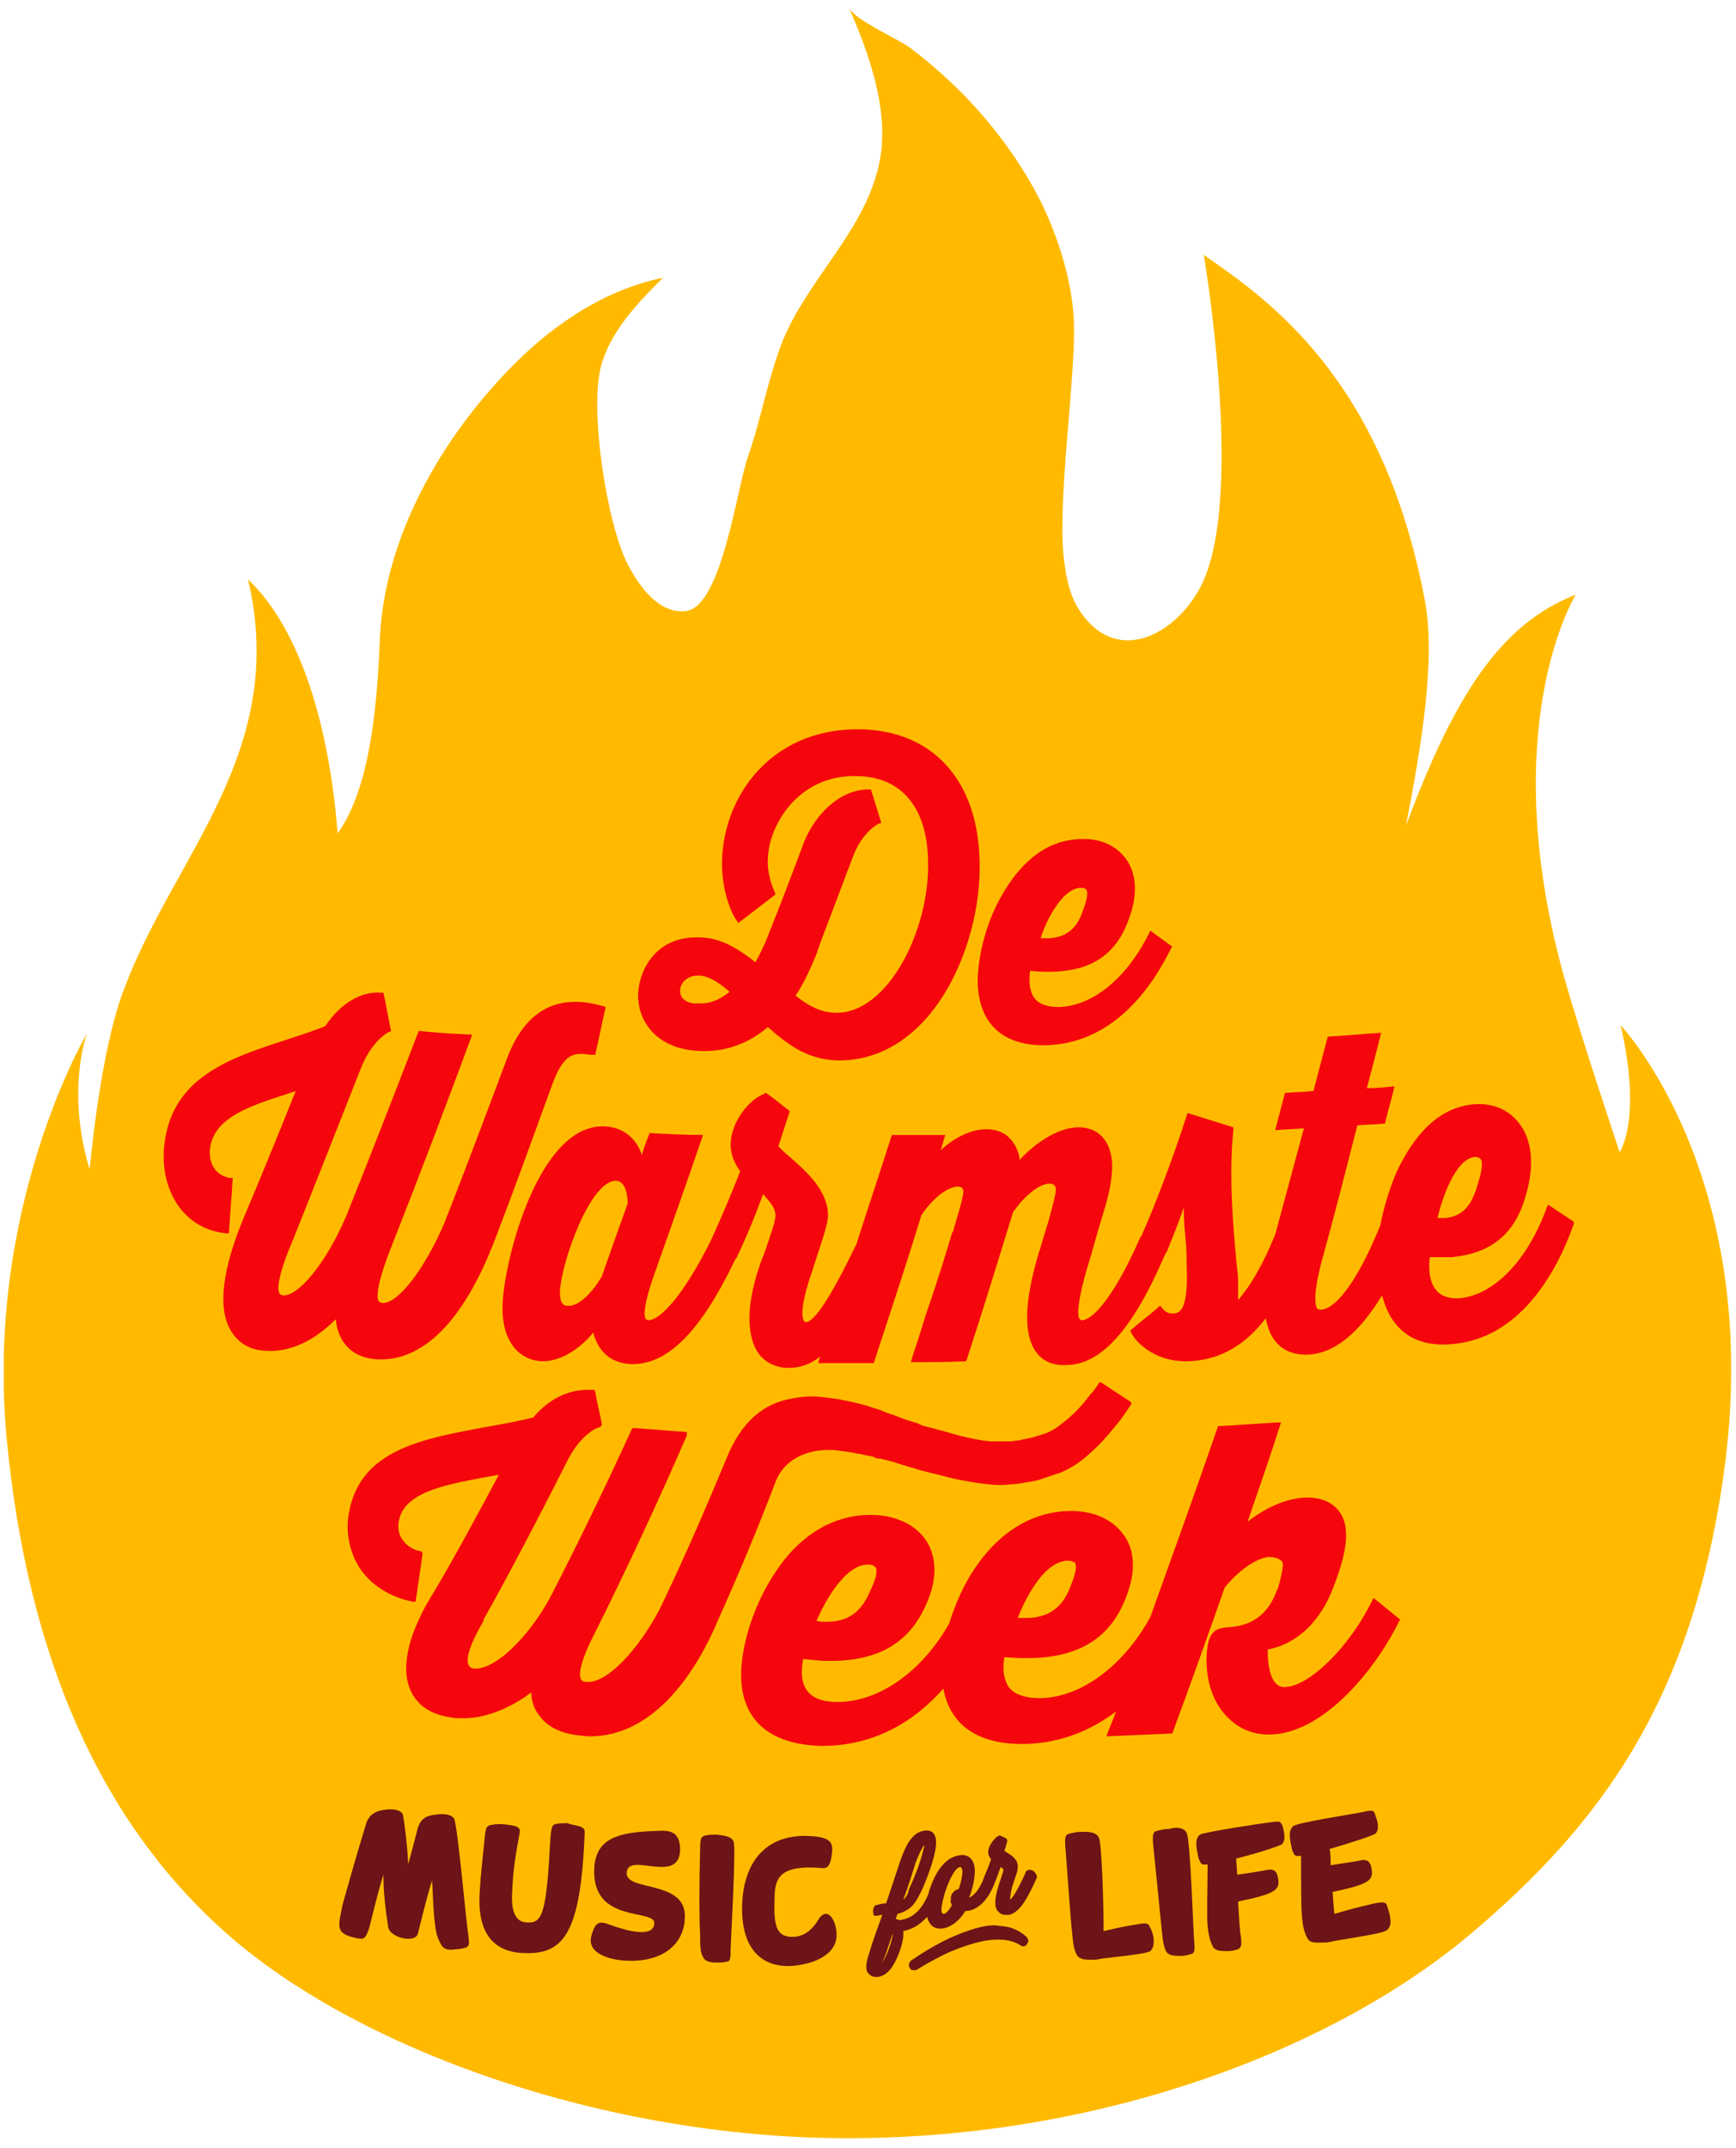 <?xml version="1.0" encoding="utf-8"?>
<!-- Generator: Adobe Illustrator 21.1.0, SVG Export Plug-In . SVG Version: 6.00 Build 0)  -->
<svg version="1.1" id="Laag_1" xmlns="http://www.w3.org/2000/svg" xmlns:xlink="http://www.w3.org/1999/xlink" x="0px" y="0px"
	 viewBox="0 0 182 225" style="enable-background:new 0 0 182 225;" xml:space="preserve">
<style type="text/css">
	.st0{clip-path:url(#SVGID_2_);fill:#FFBA00;}
	.st1{clip-path:url(#SVGID_2_);fill:#F5050C;}
	.st2{clip-path:url(#SVGID_2_);fill:#6C1417;}
</style>
<g>
	<defs>
		<rect id="SVGID_1_" x="0.4" y="0.9" width="181.1" height="223.3"/>
	</defs>
	<clipPath id="SVGID_2_">
		<use xlink:href="#SVGID_1_"  style="overflow:visible;"/>
	</clipPath>
	<path class="st0" d="M12.9,103.9c5.2-14.2,17.4-25,13.1-43.2c5,4.7,8.4,14.1,9.4,26.6c3.3-4.6,4.1-12.8,4.4-19.8
		C40.1,56,46.9,44.7,55.1,37c4.1-3.8,9-6.8,14.4-7.9c-2.7,2.7-5.5,5.6-6.5,9.3c-1.2,4.6,0.6,16.4,2.8,20.7c1.3,2.5,3.4,5.3,6.2,4.9
		c3.7-0.6,5.3-13.1,6.4-16.1c1.4-4,2.1-8.3,3.7-12.3c2.7-6.5,8.7-11.6,10.1-18.6c0.9-4.5-0.3-9.6-3.2-16.2c0.6,1.3,5.2,3.3,6.4,4.2
		c2,1.5,3.8,3.1,5.6,4.9c3.3,3.4,6.2,7.3,8.3,11.6c1.8,3.8,3.2,8.3,3.3,12.6c0.1,6-1.7,18.1-1.1,24.1c0.2,1.8,0.5,3.7,1.4,5.3
		c3.9,6.6,10.4,3,13-2.1c4.7-9.1,0.3-34.7,0.3-34.7c6.6,4.6,18.8,12.8,23.2,36.3c1.1,6-0.3,14.8-2,23.5c5-13.4,9.8-21.1,17.8-24.2
		c0,0-8.4,13.5-1.4,39.4c1.7,6.2,6,19,6,19s2.4-3.4,0.1-13.3c0,0,15.2,16,10.8,47.1c-3.4,24.1-13.3,36.9-26.4,48
		c-14.3,12.1-38.6,21.5-65.4,21.5c-25.8,0-51.7-9.5-65.2-21.5c-13-11.5-20.8-28.7-23-51.8c-2.3-24.3,8.4-42.4,8.4-42.4
		s-2.2,6,0.3,14.2C9.4,122.7,10.4,110.6,12.9,103.9"/>
	<path class="st1" d="M35.2,138.2c0.2,2,1.3,4,4.3,4.2c3.4,0.2,8.4-1.8,12.6-13.1c2-5.2,3.9-10.5,5.8-15.7c1.1-3,2.1-3.2,3.1-3.2
		c0.3,0,0.7,0.1,1.1,0.1c0.1,0,0.2,0,0.3,0c0.4-1.7,0.7-3.3,1.1-5c-0.1,0-0.2-0.1-0.3-0.1c-4.9-1.4-8.3,0.5-10.2,5.9
		c-2.1,5.6-4.2,11.2-6.4,16.8c-2.1,4.9-4.9,8.5-6.5,8.4c-0.2,0-0.3-0.1-0.4-0.2c-0.2-0.3-0.3-1.4,1.1-5.1c3-7.6,5.9-15.2,8.7-22.8
		c-1.9-0.1-3.7-0.2-5.6-0.4c-2.5,6.5-5,12.9-7.6,19.4c-2.1,4.9-5,8.4-6.6,8.3c-0.2,0-0.3-0.1-0.4-0.2c-0.2-0.3-0.3-1.5,1.2-5.1
		c0,0,0.8-1.9,7.3-18.4c1.2-3.1,3-3.9,3-3.9c0.1,0,0.2-0.1,0.2-0.1c-0.3-1.3-0.5-2.7-0.8-4c-0.1,0-0.2,0-0.2,0
		c-2.1-0.2-4.3,1.1-5.9,3.5c-1.2,0.5-2.5,0.9-3.7,1.3c-6.1,2-12.5,3.9-13.2,11.4c-0.2,2.5,0.4,4.7,1.7,6.4c1.2,1.5,2.8,2.4,4.8,2.6
		c0.1,0,0.2,0,0.3,0c0.1-1.9,0.3-3.9,0.4-5.8c-0.1,0-0.2,0-0.3,0c-0.8-0.1-2.2-0.8-2.1-2.9c0.3-3.4,4.1-4.6,8.1-5.9
		c0.3-0.1,0.6-0.2,0.9-0.3c-1.8,4.5-3.6,8.9-5.5,13.4c-2.2,5.3-2.7,9.4-1.3,11.7c0.7,1.2,1.9,2,3.5,2.1
		C31.2,141.8,33.9,139.5,35.2,138.2"/>
	<path class="st1" d="M65.8,126.1c-0.9,2.5-1.8,5-2.7,7.6c-0.5,0.9-2.1,3.2-3.6,3.1c-0.2,0-0.8,0-0.8-1.4c0.1-3.1,3.2-11.8,5.9-11.7
		C65.8,123.8,65.8,125.8,65.8,126.1 M154.6,121.2c0.4,0,0.5,0.1,0.6,0.2c0.2,0.2,0.3,0.8-0.2,2.4c-0.5,1.8-1.2,3.6-3.5,3.8
		c-0.3,0-0.5,0-0.8,0C151.2,125.5,152.6,121.4,154.6,121.2 M162.3,126.2c0,0.1-0.1,0.1-0.1,0.2c-2,5.6-5.5,9.2-9.1,9.6
		c-1.1,0.1-2-0.2-2.5-0.8c-0.9-1-0.8-2.8-0.7-3.5c0.8,0,1.6,0,2.3,0c4.2-0.4,6.7-2.5,7.8-6.6c0.9-3.1,0.6-5.8-0.8-7.5
		c-1.1-1.4-2.8-2.1-4.8-1.9c-4.1,0.4-6.5,4-7.9,6.9c-0.8,1.8-1.4,3.8-1.8,5.8c-2.2,5.4-4.5,8.7-6.2,8.8c-0.3,0-0.4-0.1-0.4-0.1
		c-0.2-0.3-0.5-1.4,0.5-5.1c1.3-4.7,2.5-9.4,3.7-14.1c1-0.1,1.9-0.1,2.9-0.2c0.3-1.3,0.7-2.6,1-3.9c-1,0.1-1.9,0.2-2.9,0.2
		c0.5-1.9,1-3.8,1.5-5.8c-1.9,0.1-3.7,0.3-5.6,0.4c-0.5,1.9-1,3.8-1.5,5.7c-1,0.1-2,0.1-3,0.2c-0.3,1.3-0.7,2.6-1,3.9
		c1-0.1,2-0.1,3-0.2c-1,3.7-2,7.4-3,11.1c-1.3,3.2-2.6,5.4-3.9,6.9c0-0.5,0-1.1,0-1.9c0-0.6-0.1-1.4-0.2-2.3
		c-0.3-3.5-0.8-8.7-0.3-13.6c0-0.1,0-0.2,0-0.3c-1.6-0.5-3.2-1-4.8-1.5c0,0.1-0.1,0.2-0.1,0.3c-1.2,3.8-3.3,9.4-4.7,12.5
		c0,0,0,0.1-0.1,0.1c-2.6,6-4.9,8.7-6.1,8.8c-0.2,0-0.2,0-0.3-0.1c-0.2-0.2-0.4-1.2,0.7-5.1c0.6-1.9,1.1-3.9,1.7-5.8
		c0.8-2.5,1-4,1-5.3c-0.1-2.5-1.5-4-3.7-3.9c-2.2,0.1-4.5,1.8-6,3.4c-0.1-0.9-0.5-1.7-1-2.2c-0.6-0.7-1.5-1-2.5-1
		c-1.9,0-3.7,1.2-4.8,2.2c0.2-0.5,0.3-1,0.5-1.6c-1.9,0-3.8,0-5.6,0c-1.2,3.8-2.5,7.6-3.7,11.4c-2.6,5.4-4.4,8.2-5.3,8.2
		c-0.1,0-0.2,0-0.2-0.1c-0.2-0.3-0.5-1.3,0.8-5.1c0.4-1.2,0.8-2.5,1.2-3.7c0.3-1,0.5-1.7,0.5-2.3c0-2.6-2.3-4.6-4-6.1
		c-0.5-0.4-0.9-0.8-1.2-1.1c0.4-1.2,0.8-2.5,1.2-3.7c-0.8-0.6-1.6-1.3-2.5-1.9c-0.1,0-0.1,0-0.2,0.1c-1.6,0.6-3.5,3-3.5,5.3
		c0,1.2,0.5,2.1,1,2.8c-1,2.6-2.1,5.1-3,7.1c0,0,0,0,0,0c-2.9,5.9-5.4,8.5-6.6,8.5c-0.2,0-0.2-0.1-0.3-0.1c-0.2-0.3-0.3-1.4,1-5
		c1.7-4.8,3.4-9.6,5-14.3c-1.9,0-3.8-0.1-5.6-0.2c-0.3,0.8-0.6,1.5-0.8,2.3c-0.4-1.2-1.5-2.9-3.9-3c-6.9-0.3-10.5,13.9-10.7,18.5
		c-0.2,3.6,1.4,5.9,4,6.1c2.5,0.1,4.6-1.9,5.5-3c0.3,1.2,1.2,3.2,4,3.3c3.7,0.1,7.2-3.3,10.8-10.8h0c0,0,0-0.1,0.1-0.1
		c0,0,0-0.1,0-0.1c0,0,0-0.1,0.1-0.1c0,0,0,0,0,0c1.1-2.3,2-4.5,2.8-6.7c0.8,0.9,1.3,1.5,1.3,2.2c0,0.3-0.1,0.8-0.3,1.4
		c-0.4,1.2-0.8,2.5-1.3,3.7c-1.8,5.2-1.1,7.9-0.3,9.2c0.7,1.1,1.9,1.7,3.3,1.7c1.2,0,2.3-0.4,3.3-1.2c-0.1,0.2-0.2,0.5-0.2,0.7
		c1.9,0,3.9,0,5.8,0c1.7-5.2,3.4-10.3,5-15.5c1.4-2.1,3-3,3.8-3c0.4,0,0.6,0.2,0.6,0.5c0,0.6-0.5,2.2-1,3.9c0,0.2-0.1,0.3-0.2,0.5
		c-0.5,1.7-1.6,5.3-2.7,8.4c-0.6,2-1.2,3.8-1.5,4.7c0,0.1-0.1,0.3-0.1,0.4c1.9,0,3.9,0,5.8-0.1c1.7-5.2,3.3-10.4,4.9-15.6
		c1.4-2,2.9-3,3.8-3c0.3,0,0.7,0.1,0.7,0.6c0,0.5-0.4,1.9-0.8,3.4c-0.4,1.2-0.7,2.4-1.1,3.6c-1.4,4.8-1.5,8.2-0.2,10
		c0.7,1,1.8,1.5,3.3,1.4c3.6-0.1,6.9-3.8,10.2-11.5h0c0,0,0-0.1,0.1-0.1c0,0,0,0,0-0.1c0,0,0-0.1,0.1-0.1c0,0,0,0,0,0
		c0.6-1.5,1.3-3.2,1.8-4.7c0,1.2,0.1,2.3,0.2,3.4c0.1,0.9,0.1,1.8,0.1,2.6c0.2,4.5-0.6,5.1-1.4,5.1c-0.5,0-0.8-0.1-1.2-0.6
		c-0.1-0.1-0.1-0.2-0.2-0.2c-1,0.9-2.1,1.7-3.1,2.6c0,0.1,0,0.1,0.1,0.2c0.1,0.4,2,3.2,6.2,3c3.4-0.2,5.9-1.9,7.9-4.5
		c0.2,1,0.5,1.8,1,2.4c0.8,1,2,1.5,3.6,1.4c2.7-0.2,5.2-2.3,7.6-6.2c0.9,3.6,3.4,5.5,7.4,5.1c6.9-0.6,10.8-7.2,12.7-12.6
		c0,0,0-0.1,0-0.1c0,0,0-0.1,0-0.1"/>
	<path class="st1" d="M71.3,103.8c0-0.8,0.7-1.6,1.9-1.6c0.9,0,1.9,0.5,3.3,1.7c-1,0.8-2.1,1.3-3.2,1.2
		C72.9,105.2,71.3,105.1,71.3,103.8 M73.5,110.1c2.6,0.1,5-0.8,7-2.5c2.3,2,4.2,3.4,7.4,3.5c9.9,0,15-12.1,14.8-20.7
		c-0.1-8.7-5-14-12.8-14c-9,0-14,6.9-14.2,13.7c-0.1,3.8,1.4,6.2,1.5,6.3c0.1,0.1,0.1,0.2,0.2,0.3c1.3-1,2.6-2,3.9-3
		c0-0.1-0.1-0.2-0.1-0.3c0,0-0.8-1.6-0.7-3.4c0.1-3.7,3.3-8.8,9.2-8.7c4.8,0,7.6,3.3,7.6,9.2c0.1,7-4.2,15.6-9.6,15.6
		c-1.6,0-2.9-0.7-4.3-1.8c0.9-1.3,1.6-2.9,2.3-4.6c0,0,0,0,0-0.1c0.2-0.6,2.5-6.6,3.7-9.8c1-2.7,2.7-3.5,2.7-3.5
		c0.1,0,0.2-0.1,0.3-0.1c-0.4-1.2-0.7-2.3-1.1-3.5h-0.2c-3.2,0-5.7,2.8-6.8,5.5c-1.2,3.2-2.4,6.4-3.7,9.6c-0.4,1.1-0.9,2.1-1.4,3
		c-2.3-1.8-4-2.6-6-2.6c-4.5-0.1-6.2,3.5-6.3,5.9C66.8,106.9,68.8,110,73.5,110.1"/>
	<path class="st1" d="M113.3,93c0.3,0,0.5,0.1,0.6,0.2c0.1,0.2,0.2,0.7-0.3,2c-0.5,1.6-1.4,3-3.7,3.1c-0.2,0-0.5,0-0.8,0
		C109.5,96.9,111.2,93.1,113.3,93 M120.6,97.5c0,0.1-0.1,0.1-0.1,0.2c-2.3,4.7-5.9,7.7-9.5,7.8c-1.2,0-2.1-0.3-2.6-1
		c-0.6-0.9-0.5-2.2-0.4-2.8c0.8,0.1,1.6,0.1,2.3,0.1c0,0,0,0,0,0c4.1-0.1,6.7-1.8,8-5.4c1.2-3.1,0.6-5.1-0.1-6.2
		c-1-1.5-2.7-2.4-4.9-2.3c-4.1,0.1-6.6,3.1-8.1,5.6c-1.7,2.8-2.7,6.5-2.7,9.4c0.1,4.3,2.6,6.7,7.2,6.6c6.8-0.2,10.9-5.7,13.1-10.2
		c0,0,0-0.1,0.1-0.1c0,0,0-0.1-0.1-0.1"/>
	<path class="st1" d="M91,163.9c0.4,0,0.6,0.1,0.8,0.3c0.2,0.3,0.1,1.1-0.5,2.3c-0.7,1.7-1.8,3.4-4.6,3.4c-0.3,0-0.7,0-1.1-0.1
		C86.2,168.4,88.4,163.9,91,163.9 M111.9,163.5c0.4,0,0.6,0.1,0.8,0.2c0.2,0.3,0.1,1.1-0.4,2.3c-0.6,1.7-1.7,3.4-4.5,3.5
		c-0.3,0-0.7,0-1.1,0C107.2,168.2,109.2,163.6,111.9,163.5 M144,167.4c0,0.1-0.1,0.1-0.1,0.2c-2.6,5.3-6.7,8.9-8.9,9.1
		c-0.5,0.1-0.9,0-1.2-0.3c-0.6-0.6-0.9-1.8-0.9-3.6c2.8-0.5,5.2-2.6,6.6-5.8c0.4-1,1.8-4.3,1.6-6.6c-0.1-2.3-1.9-3.7-4.5-3.5
		c-2.5,0.2-4.6,1.6-5.8,2.5c1.2-3.5,2.4-6.9,3.5-10.4c-2.2,0.1-4.4,0.3-6.6,0.4c-2.3,6.7-4.7,13.3-7.1,20c-2.8,5.1-7.2,8.4-11.5,8.5
		c-1.5,0-2.6-0.3-3.3-1.1c-0.8-1.1-0.6-2.7-0.5-3.2c1,0.1,2,0.1,2.8,0.1c5-0.1,8.2-2.1,9.8-6c1.5-3.5,0.8-5.7-0.1-6.9
		c-1.2-1.7-3.3-2.6-5.9-2.5c-4.9,0.2-8.1,3.5-9.9,6.3c-1.1,1.7-1.9,3.6-2.5,5.5c-2.9,5.1-7.4,8.2-11.7,8.2c-1.6,0-2.6-0.4-3.2-1.2
		c-0.8-1.1-0.5-2.7-0.4-3.3c1,0.1,1.9,0.2,2.8,0.2c5,0,8.2-1.8,10-5.7c1.6-3.4,0.9-5.7,0.1-6.9c-1.1-1.7-3.3-2.7-5.8-2.7
		c-4.9,0-8.2,3.2-10,6c-2.1,3.1-3.5,7.2-3.6,10.5c-0.1,4.9,2.9,7.6,8.5,7.7c5.6,0,9.8-2.7,12.7-6c0.7,3.8,3.6,5.9,8.6,5.8
		c3.8-0.1,7-1.5,9.5-3.4c-0.3,0.9-0.7,1.7-1,2.6c2.3-0.1,4.6-0.2,6.9-0.3c1.9-5.1,3.7-10.2,5.5-15.3c1.9-2.3,3.7-3.1,4.6-3.2
		c0.6,0,1.4,0.2,1.5,0.7c0,0.6-0.3,1.9-0.5,2.5c0,0.1,0,0.2-0.1,0.2c-1.3,3.8-4.2,3.9-5.4,4c-1.4,0.1-1.9,0.9-2,3
		c-0.1,2.6,0.7,5,2.3,6.5c1.2,1.2,2.8,1.8,4.6,1.7c5.7-0.3,11.1-7.3,13.3-11.9c0,0,0-0.1,0.1-0.1c0,0,0-0.1-0.1-0.1"/>
	<path class="st1" d="M61.6,181.5c0,0-0.1,0-0.1,0c0.1,0,0.2,0,0.3,0C61.7,181.5,61.6,181.5,61.6,181.5 M48.3,179.8
		c-0.1,0-0.2,0-0.3,0c0.1,0,0.3,0,0.4,0C48.4,179.8,48.3,179.8,48.3,179.8 M61.4,145.9C61.4,145.9,61.4,145.9,61.4,145.9L61.4,145.9
		C61.3,145.9,61.4,145.9,61.4,145.9 M84.6,146.8c0.2,0,0.3,0,0.5,0C84.9,146.8,84.7,146.8,84.6,146.8
		C84.6,146.8,84.6,146.8,84.6,146.8 M106.1,155.2c-0.1,0-0.3,0-0.4,0c0,0-0.1,0-0.1,0C105.8,155.2,106,155.2,106.1,155.2
		 M115.4,144.8L115.4,144.8c-0.1,0-0.2,0.1-0.2,0.1l0,0c-0.3,0.5-0.6,0.9-0.9,1.2c-0.6,0.8-1.5,1.9-2.8,2.9c-0.7,0.6-1.4,1-2,1.2
		c-0.1,0-0.2,0.1-0.3,0.1c-0.3,0.1-0.7,0.2-1,0.3c-0.5,0.1-1,0.2-1.4,0.3c-0.3,0-0.6,0.1-1,0.1c-0.7,0-1.4,0-2,0
		c-1-0.1-2-0.3-3.2-0.6c-1.1-0.3-2.1-0.6-3.3-0.9c-0.4-0.1-0.8-0.2-1.1-0.4c-0.7-0.2-1.4-0.4-2.1-0.7c-0.2-0.1-0.3-0.1-0.5-0.2
		c-0.4-0.1-0.7-0.2-1.1-0.4c-0.5-0.2-1-0.3-1.5-0.5c0,0,0,0,0,0c-1-0.3-2-0.5-3-0.7c-0.8-0.1-1.8-0.3-2.7-0.3c-0.2,0-0.3,0-0.5,0
		c-0.6,0-1.2,0.1-1.7,0.2c-3.1,0.5-5.4,2.5-6.9,6.2c-2.2,5.3-4.5,10.6-7,15.8c-2.3,4.4-5.5,7.7-7.5,7.7c-0.1,0-0.1,0-0.2,0
		c-0.3,0-0.5-0.1-0.6-0.3c-0.2-0.4-0.2-1.6,1.4-4.7c3.4-6.8,6.7-13.9,9.7-20.8c0-0.1,0-0.2,0-0.3c0-0.1-0.1-0.1-0.2-0.1
		c-1.8-0.1-3.6-0.3-5.4-0.4h0c-0.1,0-0.2,0.1-0.2,0.2c-2.7,5.9-5.6,11.9-8.6,17.7c-2.4,4.3-5.7,7.3-7.7,7.3c-0.1,0-0.2,0-0.2,0
		c-0.3,0-0.5-0.2-0.6-0.4c-0.2-0.5-0.1-1.7,1.6-4.6c0,0,0,0,0-0.1c0-0.1,0.1-0.2,0.2-0.4c1.8-3.2,4.7-8.6,8.6-16.3
		c1.4-2.8,3.2-3.5,3.4-3.5c0,0,0.1,0,0.1-0.1c0.1-0.1,0.1-0.2,0.1-0.2c-0.2-1.1-0.5-2.2-0.7-3.4c0-0.1-0.1-0.2-0.2-0.2
		c-0.2,0-0.4,0-0.6,0c-2.1,0-4.1,1-5.7,2.9c-1.6,0.4-3.3,0.7-5,1c-6.4,1.2-13.1,2.3-14.3,8.9c-0.4,2,0,4,1,5.7
		c1.2,1.9,3.2,3.2,5.7,3.7c0,0,0,0,0,0c0.1,0,0.1,0,0.2,0c0.1,0,0.1-0.1,0.1-0.2c0-0.2,0.1-0.5,0.1-0.7c0.2-1.4,0.4-2.7,0.6-4.1
		c0-0.1-0.1-0.3-0.2-0.3c-0.8-0.1-1.5-0.6-1.9-1.2c-0.4-0.5-0.5-1.2-0.4-1.9c0.5-3,4.6-3.8,8.8-4.6c0.6-0.1,1.1-0.2,1.7-0.3
		c-2.2,4.1-4.4,8.2-6.7,12.1C42.8,171,42,174.6,43,177c0.7,1.6,2.1,2.6,4.2,2.9c0.4,0.1,0.7,0.1,1.1,0.1c3.3,0.1,6.2-1.8,7.4-2.7
		c0,0.9,0.3,1.8,0.9,2.5c0.8,1.1,2.2,1.8,4.1,2c0.3,0,0.6,0.1,1,0.1c7.2,0.1,11.6-7.5,13.5-12c2.2-4.9,4.3-9.9,6.2-14.9
		c1.2-2.7,4.1-3.1,5.3-3.1c0.3,0,0.6,0,0.7,0c0.8,0.1,1.7,0.2,2.6,0.4c0,0,0,0,0.1,0c0.4,0.1,0.9,0.2,1.4,0.3c0.1,0,0.1,0,0.2,0.1
		c0.2,0.1,0.4,0.1,0.6,0.1c0.1,0,0.3,0.1,0.4,0.1c0.1,0,0.3,0.1,0.4,0.1c0.2,0.1,0.5,0.1,0.7,0.2c0.9,0.3,1.7,0.5,2.6,0.8
		c1.2,0.3,2.4,0.6,3.6,0.9c1.4,0.3,2.6,0.5,3.7,0.6c0.7,0.1,1.5,0.1,2.2,0c0.5,0,1.1-0.1,1.6-0.2c0.7-0.1,1.3-0.2,1.8-0.4
		c0.3-0.1,0.6-0.2,0.9-0.3c0.1,0,0.2-0.1,0.3-0.1c0.2-0.1,0.4-0.1,0.6-0.2c1-0.4,2-1,3-1.9c1.5-1.3,2.5-2.6,3.4-3.7
		c0.3-0.4,0.7-1,1.1-1.6c0,0,0,0,0,0c0-0.1,0-0.2,0-0.2"/>
	<path class="st2" d="M93.6,202.7c-0.2,1.1-0.8,2.5-1.1,2.9c0-0.1,0-0.1,0.1-0.2c0.4-1,0.7-2.1,1.1-3.1
		C93.6,202.3,93.6,202.5,93.6,202.7 M94.7,199c0.5-1.3,0.9-2.6,1.3-3.9c0.4-1,0.7-1.6,0.9-1.8c0,0.1,0,0.2-0.1,0.5
		c-0.1,0.5-0.6,2.2-1.5,4.1C95.2,198.4,95,198.8,94.7,199 M99.8,199.6c-0.3,0.5-0.6,0.9-0.9,0.9c-0.2,0-0.2-0.4-0.2-0.4
		c0-1.2,1.1-4.3,1.9-4.5c0,0,0,0,0.1,0c0.1,0,0.2,0.3,0.2,0.4c0,0.4-0.1,1.1-0.4,1.9c-0.5,0.1-0.9,0.6-0.8,1.1
		C99.6,199.2,99.7,199.4,99.8,199.6 M107.8,195.9c-0.1,0-0.1,0.1-0.2,0.1c-0.3,0.7-1.3,2.8-1.7,3c0-0.1,0-0.4,0.2-1.3l0.5-1.5
		c0.1-0.3,0.1-0.5,0.1-0.7c0-0.7-0.6-1.1-1.1-1.4c-0.1-0.1-0.2-0.1-0.3-0.2l0.3-1c0-0.1,0-0.2-0.1-0.3l-0.6-0.3c-0.1,0-0.2,0-0.2,0
		c-0.5,0.3-1.1,1.1-1.1,1.7c0,0.3,0.1,0.5,0.3,0.8c-0.3,0.9-0.7,1.7-0.9,2.3c-0.4,0.9-0.9,1.5-1.4,1.7c0.4-1,0.6-2.1,0.6-2.8
		c0-1.2-0.7-1.9-1.8-1.6c-2,0.4-2.9,3.3-3.1,4.1c-0.7,1.6-1.6,2.4-2.7,2.6c-0.3,0.1-0.5,0-0.7-0.1l0.2-0.5c1.5-0.4,1.9-1.2,2.5-2.4
		c0.6-1.3,1.2-3,1.4-4c0.2-0.9,0.2-1.6-0.1-2c-0.2-0.3-0.6-0.4-1.1-0.3c-1,0.2-1.7,1.1-2.4,3.1c-0.5,1.5-1,3-1.5,4.5
		c-0.4,0-0.7,0.1-1.1,0.2c-0.1,0-0.1,0-0.1,0.1c-0.2,0.2-0.2,0.7-0.1,0.9c0,0.1,0.1,0.1,0.2,0.1c0.3,0,0.5-0.1,0.7-0.1
		c-0.5,1.4-1,2.7-1.4,4.1c-0.3,0.9-0.4,1.6-0.1,2c0.2,0.2,0.4,0.4,0.8,0.4c0.1,0,0.2,0,0.3,0c1-0.2,1.5-1.1,1.8-1.7
		c0.4-0.8,0.7-1.7,0.8-2.5c0-0.2,0-0.4,0-0.6c1-0.2,1.8-0.7,2.5-1.5c0.2,0.9,0.8,1.4,1.8,1.2c0.8-0.2,1.6-0.8,2.2-1.8
		c1.1,0,2.2-0.9,2.9-2.5c0,0,0,0,0,0c0.3-0.7,0.6-1.5,0.8-2.1c0.2,0.1,0.3,0.2,0.3,0.3c0,0,0,0.1-0.1,0.4l-0.4,1.2
		c-0.4,1.3-0.5,2.2-0.1,2.7c0.2,0.2,0.4,0.4,0.8,0.4c0.1,0,0.2,0,0.4,0c1.2-0.3,2-1.9,2.9-3.9c0-0.1,0-0.1,0-0.2
		C108.5,196,108.1,195.8,107.8,195.9"/>
	<path class="st2" d="M106.1,202c-0.5-0.2-1-0.2-1.8-0.3h-0.1c-1.1,0-2.2,0.4-3.1,0.7c-1.9,0.7-3.7,1.7-5.6,3
		c-0.2,0.2-0.3,0.5-0.1,0.8c0.1,0.2,0.3,0.2,0.5,0.2h0c0.1,0,0.2,0,0.3-0.1c0.8-0.5,1.7-1,2.7-1.5c1-0.5,1.9-0.8,2.8-1.1
		c1-0.3,1.9-0.5,2.8-0.5c0.1,0,0.2,0,0.2,0l0.1,0c0.8,0,1.6,0.2,2.2,0.6c0.1,0.1,0.2,0.1,0.3,0.1h0c0.2,0,0.3-0.1,0.4-0.3
		c0.2-0.2,0.1-0.5-0.1-0.7C107.3,202.6,106.7,202.2,106.1,202"/>
	<path class="st2" d="M49.1,202.7c0.1,1,0.1,1.1-0.2,1.3c-0.3,0.1-0.7,0.2-1.1,0.2c-0.6,0.1-1.2,0.1-1.5-0.4
		c-0.3-0.5-0.6-1.1-0.7-2.3c-0.2-1.4-0.2-3.1-0.3-4.5c-0.6,1.8-1.4,5.3-1.5,5.6c-0.3,1-2.9,0.4-3.1-0.7c-0.4-2.6-0.5-4.1-0.5-5.5
		c-0.6,1.8-1.4,5.3-1.5,5.6c-0.3,0.9-0.5,1.1-0.8,1.1c-0.4,0-0.7-0.1-1.1-0.2c-0.6-0.2-1.1-0.4-1.2-1c-0.1-0.6,0.1-1.2,0.3-2.3
		c0.5-1.8,1.4-5,2.5-8.6c0.3-0.9,1-1.3,1.9-1.4c0.7-0.1,1.5-0.1,1.9,0.4c0.1,0.2,0.5,3.1,0.6,5.3c0.2-0.7,0.8-3,1-3.8
		c0.3-0.9,0.8-1.3,1.9-1.4c0.7-0.1,1.5-0.1,1.9,0.4C48,191.3,48.9,201.8,49.1,202.7"/>
	<path class="st2" d="M61.3,191.9c-0.4,10.9-2.3,12.9-6.5,12.7c-4.3-0.2-4.7-3.9-4.5-6.5c0.1-1.8,0.3-3.4,0.5-5.4
		c0.1-1.2,0.2-1.4,0.6-1.5c0.4-0.1,0.8-0.1,1.3-0.1c0.7,0.1,1.9,0.1,1.8,0.8c-0.5,2.7-0.7,4-0.8,6.2c-0.1,1.4,0,3.3,1.6,3.3
		c1.6,0.1,2-1.1,2.4-8.8c0.1-1.2,0.2-1.4,0.5-1.5c0.4-0.1,0.8-0.1,1.3-0.1C60.2,191.3,61.3,191.2,61.3,191.9"/>
	<path class="st2" d="M71.8,200.9c-0.1,3-2.6,4.7-6.2,4.5c-1.8-0.1-4.1-0.8-3.6-2.6c0.5-1.8,1-1.5,2.4-1c1.5,0.5,4.1,1.2,4.2-0.3
		c0.1-1.6-6.6,0.1-6.3-5.8c0.2-3.1,2.4-3.8,6.8-3.9c1.5-0.1,2.2,0.4,2.2,2c-0.1,3.7-5.5,0.1-5.6,2.4C65.6,198.2,72,196.9,71.8,200.9
		"/>
	<path class="st2" d="M76.9,192.9c0.3,0.6-0.3,10.5-0.3,11.4c0,1-0.1,1.2-0.4,1.2c-0.3,0.1-0.7,0.1-1.1,0.1c-0.6,0-1.2-0.1-1.4-0.6
		c-0.3-0.5-0.3-1.2-0.3-2.3c-0.1-1.8-0.1-5.1,0-8.9c0-1.2,0.1-1.4,0.5-1.5c0.4-0.1,0.8-0.1,1.3-0.1
		C75.8,192.3,76.6,192.3,76.9,192.9"/>
	<path class="st2" d="M87.7,202.9c-0.1,1.6-1.8,2.7-4.2,3c-2.9,0.4-5.8-1-5.7-6.2c0.1-4.7,2.6-7.9,7.8-7.3c1.4,0.2,1.8,0.6,1.6,1.9
		c-0.1,0.8-0.3,1.5-1,1.4c-4.7-0.4-5,1.2-5,3.4c-0.1,2.9,0.3,3.9,2.1,3.8c1.1-0.1,1.9-0.8,2.5-1.8C86.8,199.5,87.8,201.4,87.7,202.9
		"/>
	<path class="st2" d="M120.9,202.8c0.1,0.6,0.1,1.2-0.3,1.6c-0.4,0.3-3.7,0.6-5.2,0.8c-0.3,0.1-0.6,0.1-1,0.1c-0.6,0-1.2,0-1.5-0.5
		c-0.3-0.5-0.4-1.2-0.5-2.3c-0.2-1.8-0.4-5.1-0.7-8.9c-0.1-1.2,0-1.4,0.4-1.5c0.4-0.1,0.8-0.2,1.3-0.2c0.7,0,1.5,0,1.8,0.6
		c0.3,0.5,0.5,6.7,0.5,9.8c0.9-0.2,2.1-0.5,3.5-0.7c1-0.2,1.2-0.1,1.3,0.2C120.7,202.1,120.8,202.4,120.9,202.8"/>
	<path class="st2" d="M124.4,192c0.4,0.6,0.7,10.4,0.8,11.4c0.1,1,0,1.2-0.3,1.3c-0.3,0.1-0.7,0.2-1.1,0.2c-0.6,0-1.2,0-1.5-0.4
		c-0.3-0.5-0.4-1.2-0.5-2.3c-0.2-1.8-0.5-5.1-0.9-8.9c-0.1-1.2,0-1.4,0.4-1.5c0.4-0.1,0.8-0.2,1.3-0.2
		C123.2,191.4,124.1,191.4,124.4,192"/>
	<path class="st2" d="M134.6,191.9c0.1,0.5,0.1,1-0.2,1.3c-0.3,0.2-2.4,0.9-4.8,1.5c0,0.5,0.1,1.1,0.1,1.7c1.3-0.2,2.7-0.4,3.1-0.5
		c0.9-0.2,1.1,0.3,1.2,0.9c0.2,1.2-0.3,1.6-4.2,2.4c0.1,1.8,0.2,3.4,0.3,3.7c0.1,1,0,1.1-0.3,1.3c-0.3,0.1-0.7,0.2-1.1,0.2
		c-0.6,0-1.2,0-1.5-0.4c-0.3-0.5-0.5-1.2-0.6-2.3c-0.1-0.7,0-4,0-6.4c-0.5,0.1-0.7,0-0.8-0.3c-0.2-0.3-0.2-0.7-0.3-1.1
		c-0.1-0.6-0.2-1.3,0.3-1.7c0.5-0.3,6.6-1.2,7.4-1.3c0.8-0.1,1-0.1,1.1,0.1C134.5,191.2,134.5,191.5,134.6,191.9"/>
	<path class="st2" d="M145.7,200.6c0.1,0.6,0.2,1.2-0.3,1.6c-0.4,0.4-5,1-5.8,1.2c-0.4,0.1-0.6,0.1-0.8,0.1c-0.1,0-0.1,0-0.2,0
		c-0.6,0-1.2,0.1-1.5-0.4c-0.3-0.5-0.5-1.1-0.6-2.3c-0.1-0.7-0.1-4-0.1-6.4c-0.5,0.1-0.7,0-0.8-0.3c-0.2-0.3-0.2-0.7-0.3-1.1
		c-0.1-0.6-0.2-1.3,0.3-1.7c0.5-0.4,6.6-1.3,7.4-1.5c0.8-0.2,1-0.1,1.1,0.1c0.1,0.3,0.2,0.6,0.3,0.9c0.1,0.5,0.1,1-0.2,1.3
		c-0.3,0.2-2.4,0.9-4.8,1.6c0.1,0.5,0.1,1.1,0.1,1.7c1.3-0.2,2.7-0.4,3.1-0.5c0.9-0.2,1.1,0.3,1.2,0.9c0.2,1.2-0.3,1.6-4.1,2.4
		c0.1,0.9,0.1,1.6,0.2,2.3c1-0.3,2.4-0.7,4.2-1.1c1-0.2,1.2-0.1,1.3,0.2C145.5,199.9,145.6,200.2,145.7,200.6"/>
</g>
</svg>
